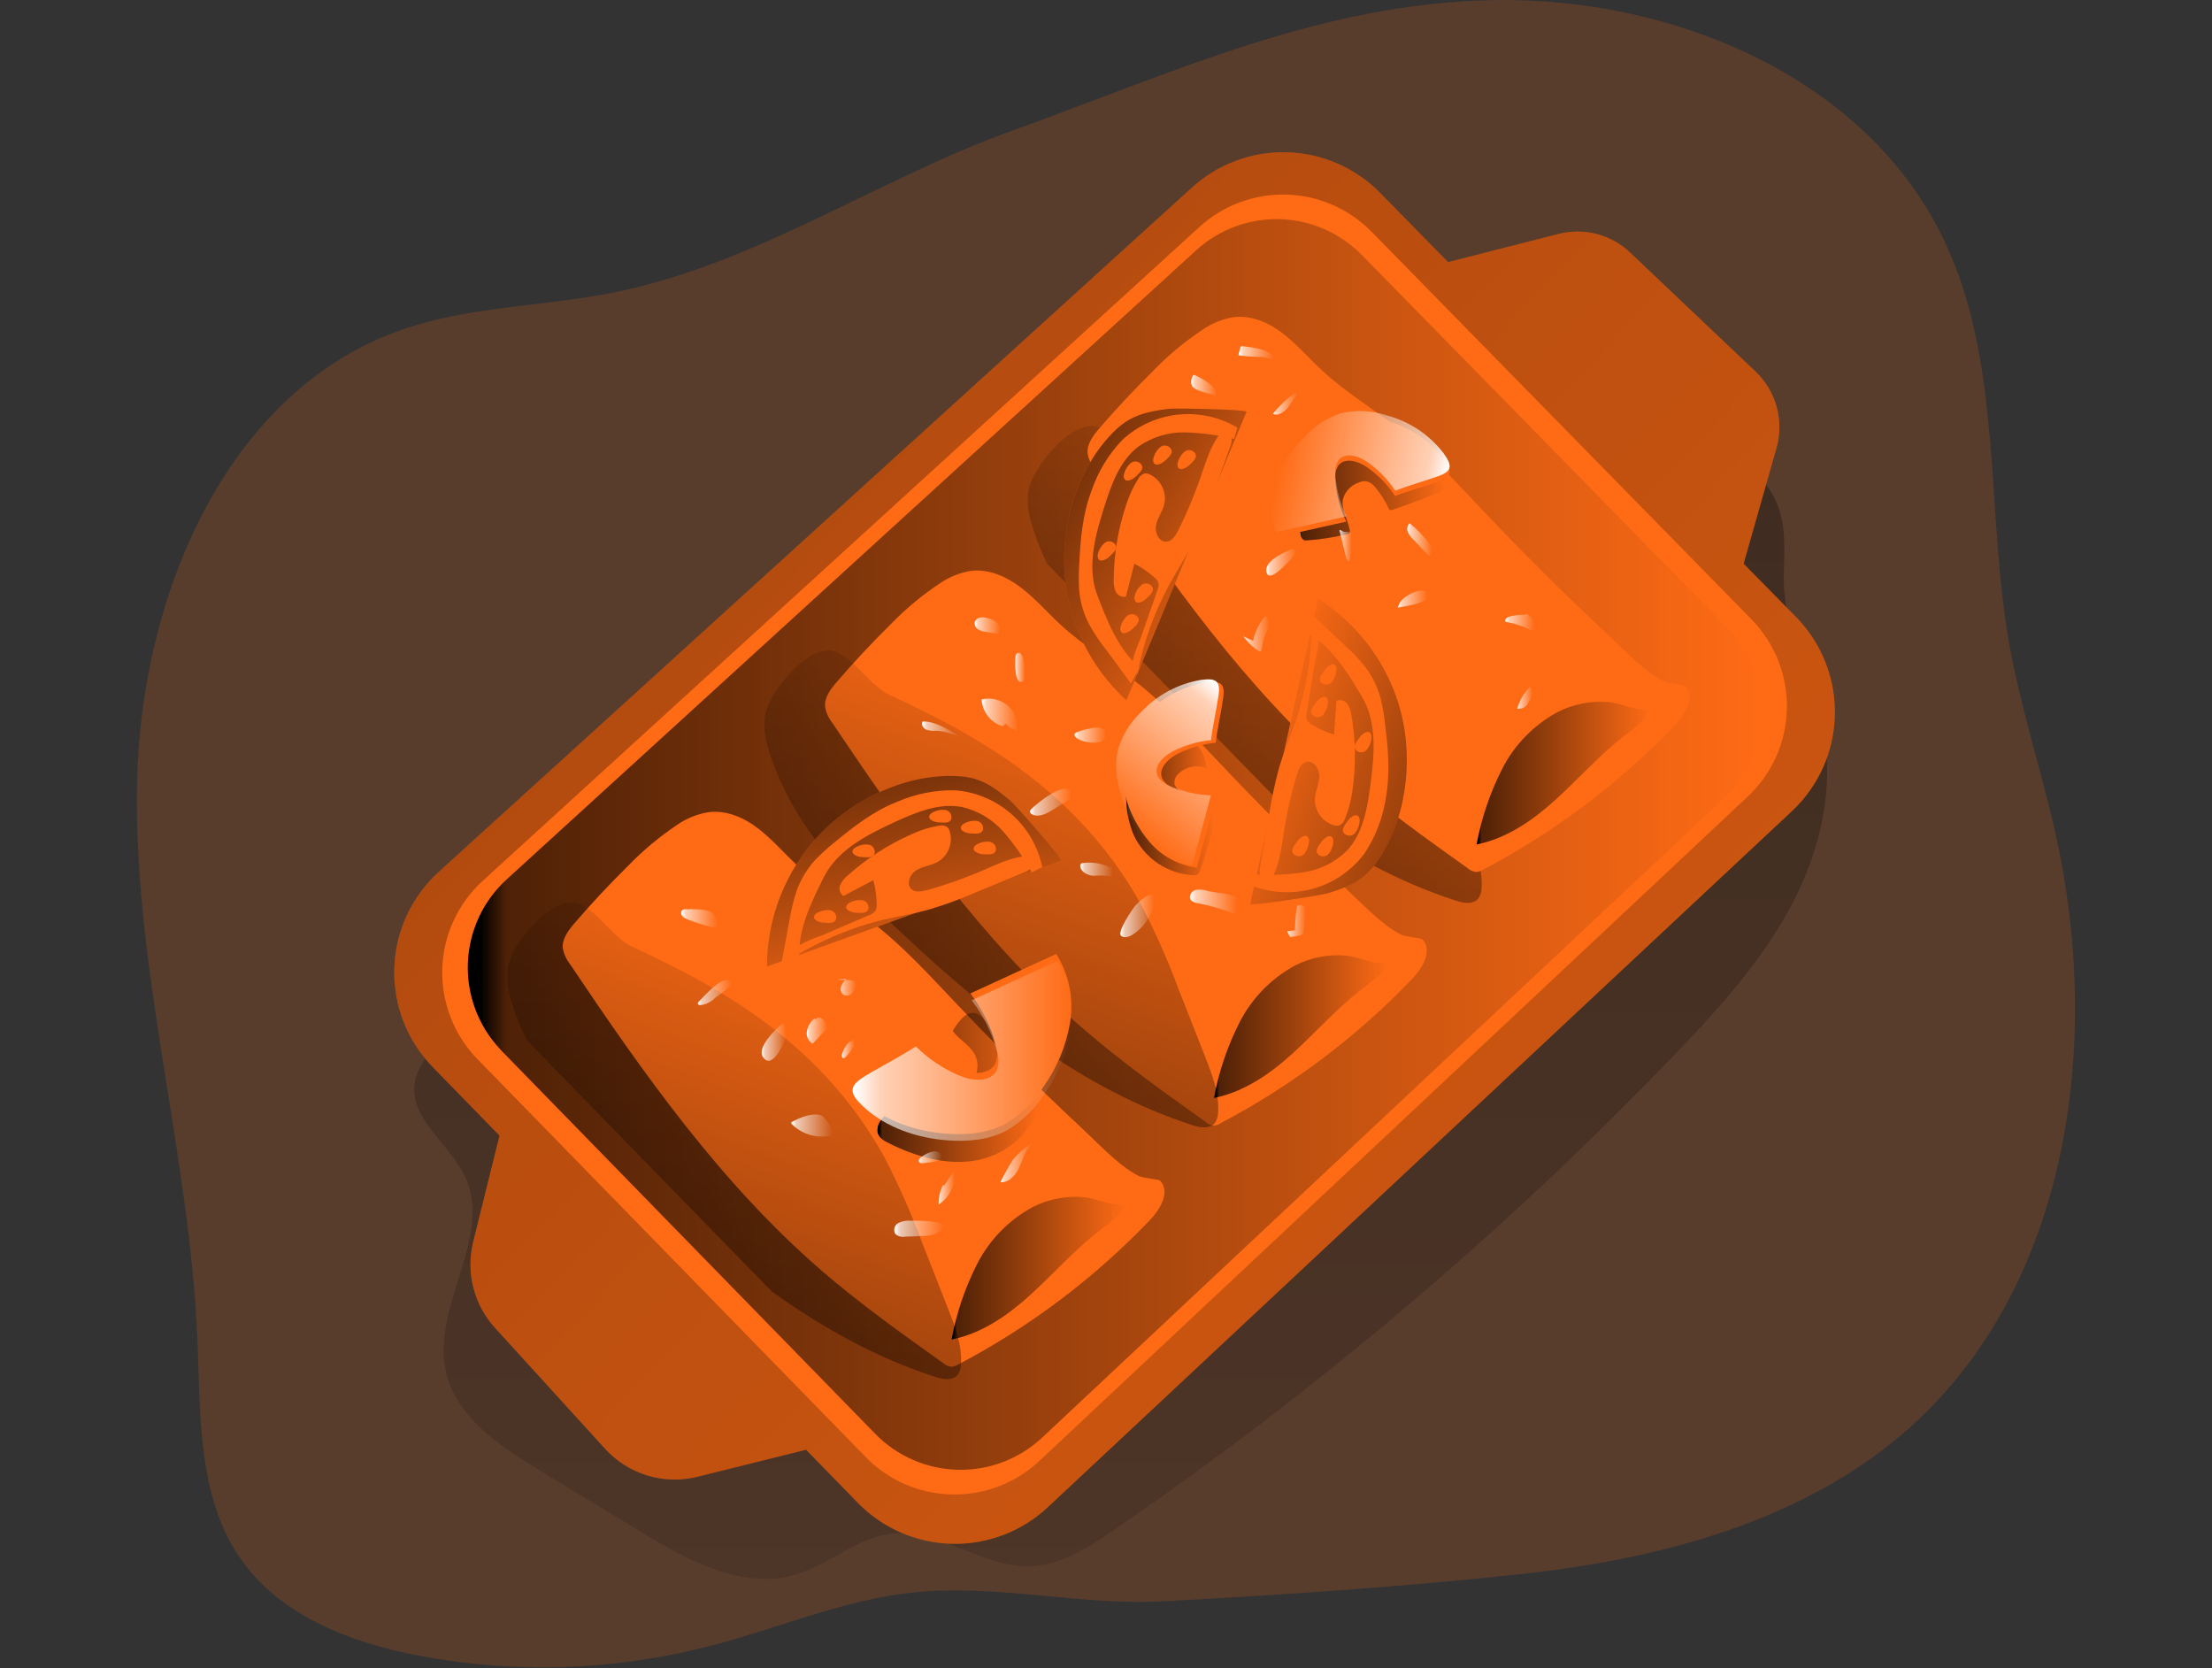 <svg width="240" height="181" viewBox="0 0 240 181" fill="none" xmlns="http://www.w3.org/2000/svg">
<rect x="0" y="0" width="240" height="181" fill="#333333" stroke="none"/>
<g clip-path="url(#clip0_41_1108)">
<path opacity="0.18" d="M110.071 14.084L109.82 14.175C95.114 19.463 81.716 28.835 66.073 31.834C58.62 33.261 50.859 33.261 43.686 35.74C24.531 42.365 15.251 64.724 14.868 84.986C14.485 105.249 20.579 125.118 21.419 145.364C21.761 153.576 21.419 162.446 26.153 169.173C30.442 175.29 38.02 178.197 45.359 179.607C55.828 181.608 66.611 181.262 76.93 178.597C83.635 176.883 90.1 174.148 96.919 173.051C106.919 171.441 116.336 174.239 126.119 173.725C138.958 173.051 152.059 172.166 164.841 170.79C180.101 169.15 195.795 165.078 207.234 154.85C224.567 139.339 228.113 112.919 222.979 90.235C221.426 83.382 219.21 76.711 217.993 69.801C215.429 55.209 217.308 39.532 210.969 26.151C202.636 8.504 181.66 -0.32 162.139 0.011C143.418 0.326 127.302 7.876 110.071 14.084Z" fill="#FF6B15"/>
<path opacity="0.42" d="M197.548 78.047C199.261 84.758 197.65 91.994 194.418 98.122C191.186 104.25 186.468 109.453 181.665 114.45C163.2 133.658 142.822 150.93 120.848 165.998C118.101 167.883 115.137 169.801 111.796 169.916C106.559 170.093 101.83 165.769 96.633 166.403C92.909 166.86 89.945 169.762 86.353 170.824C80.579 172.537 74.611 169.287 69.466 166.152L58.46 159.459C54.126 156.82 49.403 153.651 48.346 148.688C46.85 141.669 53.486 134.199 50.476 127.682C48.843 124.13 44.525 121.52 44.977 117.637C45.205 115.718 46.593 114.176 47.935 112.788C52.612 107.962 57.507 103.359 62.407 98.756C74.651 87.242 86.964 75.677 100.882 66.26C110.477 59.772 120.745 54.364 130.991 48.972L148.535 39.732C151.231 38.316 154.012 36.876 157.039 36.568C160.066 36.26 162.984 37.099 165.806 38.081C173.801 40.868 185.583 45.506 191.3 52.193C193.853 55.18 193.653 58.43 193.544 62.142C193.367 68.013 196.108 72.508 197.548 78.047Z" fill="url(#paint0_linear_41_1108)"/>
<path d="M194.412 88.008L113.681 163.519C110.867 166.15 107.135 167.573 103.284 167.484C99.433 167.396 95.771 165.802 93.081 163.045L87.455 157.277L75.662 160.213C73.877 160.657 72.005 160.61 70.245 160.077C68.485 159.544 66.901 158.545 65.662 157.186L53.703 144.05C52.575 142.811 51.77 141.313 51.358 139.688C50.947 138.063 50.942 136.362 51.344 134.736L54.2 123.199L46.964 115.775C45.583 114.36 44.501 112.681 43.783 110.839C43.066 108.996 42.726 107.028 42.785 105.052C42.844 103.076 43.301 101.131 44.128 99.335C44.955 97.539 46.135 95.928 47.598 94.598L129.323 20.354C132.14 17.79 135.84 16.417 139.647 16.524C143.454 16.63 147.072 18.208 149.74 20.925L157.113 28.441L169.107 25.38C170.466 25.033 171.891 25.037 173.248 25.39C174.605 25.744 175.851 26.436 176.868 27.402L190.466 40.303C191.566 41.345 192.36 42.667 192.763 44.128C193.166 45.589 193.161 47.132 192.75 48.59L189.181 61.154L194.892 66.962C196.262 68.365 197.338 70.027 198.057 71.852C198.777 73.676 199.124 75.626 199.079 77.586C199.035 79.546 198.599 81.478 197.797 83.268C196.996 85.057 195.845 86.669 194.412 88.008Z" fill="#FF6B15"/>
<path opacity="0.42" d="M194.412 88.008L113.681 163.519C110.867 166.15 107.135 167.573 103.284 167.484C99.433 167.396 95.771 165.802 93.081 163.045L87.455 157.277L75.662 160.213C73.877 160.657 72.005 160.61 70.245 160.077C68.485 159.544 66.901 158.545 65.662 157.186L53.703 144.05C52.575 142.811 51.77 141.313 51.358 139.688C50.947 138.063 50.942 136.362 51.344 134.736L54.2 123.199L46.964 115.775C45.583 114.36 44.501 112.681 43.783 110.839C43.066 108.996 42.726 107.028 42.785 105.052C42.844 103.076 43.301 101.131 44.128 99.335C44.955 97.539 46.135 95.928 47.598 94.598L129.323 20.354C132.14 17.79 135.84 16.417 139.647 16.524C143.454 16.63 147.072 18.208 149.74 20.925L157.113 28.441L169.107 25.38C170.466 25.033 171.891 25.037 173.248 25.39C174.605 25.744 175.851 26.436 176.868 27.402L190.466 40.303C191.566 41.345 192.36 42.667 192.763 44.128C193.166 45.589 193.161 47.132 192.75 48.59L189.181 61.154L194.892 66.962C196.262 68.365 197.338 70.027 198.057 71.852C198.777 73.676 199.124 75.626 199.079 77.586C199.035 79.546 198.599 81.478 197.797 83.268C196.996 85.057 195.845 86.669 194.412 88.008Z" fill="url(#paint1_linear_41_1108)"/>
<path d="M52.401 95.54L130.157 24.603C132.732 22.264 136.114 21.013 139.591 21.113C143.069 21.213 146.373 22.657 148.809 25.14L190.032 67.191C191.287 68.471 192.274 69.989 192.934 71.657C193.594 73.324 193.914 75.106 193.875 76.899C193.837 78.692 193.44 80.458 192.708 82.095C191.976 83.732 190.925 85.207 189.615 86.431L112.767 158.499C110.195 160.91 106.779 162.216 103.255 162.134C99.73 162.053 96.379 160.592 93.92 158.065L51.79 114.89C50.53 113.594 49.545 112.059 48.892 110.374C48.239 108.69 47.931 106.891 47.988 105.085C48.045 103.28 48.465 101.504 49.224 99.864C49.982 98.224 51.062 96.754 52.401 95.54Z" fill="#FF6B15"/>
<path d="M187.005 86.648L113.07 155.969C110.597 158.281 107.318 159.532 103.934 159.455C100.55 159.379 97.331 157.98 94.966 155.558L82.081 142.354L54.428 114.01C54.361 113.944 54.298 113.873 54.24 113.799C53.069 112.547 52.159 111.075 51.562 109.468C50.966 107.861 50.694 106.152 50.764 104.439C50.834 102.726 51.243 101.045 51.968 99.492C52.693 97.938 53.72 96.545 54.988 95.392L129.803 27.133C132.281 24.884 135.534 23.681 138.88 23.778C142.225 23.875 145.403 25.264 147.747 27.653L187.422 68.11C188.632 69.344 189.583 70.808 190.219 72.415C190.854 74.022 191.162 75.74 191.123 77.467C191.084 79.195 190.7 80.897 189.992 82.474C189.285 84.051 188.27 85.47 187.005 86.648Z" fill="url(#paint2_linear_41_1108)"/>
<path d="M103.926 109.053C101.071 106.055 98.312 102.988 95.085 100.418C92.276 98.185 89.152 96.346 86.519 93.907C85.103 92.594 83.835 91.109 82.293 89.909C80.751 88.71 78.866 87.888 76.93 88.105C75.684 88.299 74.499 88.773 73.463 89.492C71.544 90.779 69.765 92.264 68.158 93.924C66.128 95.923 64.187 98 62.333 100.155C61.664 100.932 60.968 101.868 61.059 102.856C61.177 103.497 61.449 104.099 61.853 104.61C69.848 116.523 78.209 128.379 89.049 137.768C93.269 141.423 97.821 144.667 102.367 147.905C102.602 148.106 102.889 148.235 103.195 148.276C103.47 148.266 103.736 148.181 103.966 148.031C111.698 143.969 118.721 138.681 124.76 132.371C125.902 131.189 127.01 129.259 125.862 128.082C125.731 127.951 123.932 127.791 123.538 127.58C122.965 127.273 122.417 126.922 121.899 126.529C120.311 125.301 118.872 123.793 117.404 122.422C114.45 119.67 111.554 116.858 108.718 113.987C107.103 112.373 105.506 110.728 103.926 109.053Z" fill="#FF6B15"/>
<path d="M105.36 113.827C105.679 114.174 105.9 114.6 106.001 115.061C106.101 115.521 106.077 116 105.931 116.449C105.873 116.6 105.783 116.738 105.668 116.852C105.553 116.966 105.415 117.055 105.263 117.111C104.532 117.34 103.886 116.54 103.144 116.38C102.133 116.135 101.236 117.003 100.448 117.671C98.906 118.979 96.942 119.795 95.697 121.383C95.51 121.581 95.369 121.818 95.286 122.077C95.203 122.336 95.18 122.61 95.217 122.879C95.359 123.45 95.913 123.77 96.433 124.022C99.409 125.512 102.795 126.494 106.062 125.861C109.329 125.227 112.344 122.639 112.721 119.333C112.798 118.774 112.753 118.205 112.59 117.665C112.122 116.255 110.751 115.352 109.734 114.353C108.927 113.482 108.188 112.55 107.524 111.566C107.096 110.995 106.502 110.007 105.708 109.892C104.669 109.75 103.823 111.109 103.372 111.834C103.886 112.599 104.783 113.102 105.36 113.827Z" fill="url(#paint3_linear_41_1108)"/>
<path d="M112.03 130.961C109.46 132.356 107.371 134.494 106.034 137.094C104.712 139.688 103.773 142.46 103.247 145.324C106.513 144.678 109.363 142.691 111.813 140.464C114.263 138.236 116.496 135.712 119.112 133.65C120.197 132.794 121.579 131.937 122.15 130.612C120.403 130.932 119.295 130.041 117.553 129.875C115.647 129.713 113.733 130.089 112.03 130.961Z" fill="url(#paint4_linear_41_1108)"/>
<path d="M132.396 82.85C129.54 79.852 126.776 76.78 123.549 74.21C120.745 71.977 117.621 70.138 114.983 67.699C113.567 66.385 112.299 64.901 110.757 63.736C109.215 62.571 107.33 61.714 105.394 61.925C104.148 62.122 102.963 62.599 101.927 63.319C100.003 64.601 98.223 66.087 96.616 67.75C94.594 69.746 92.654 71.82 90.796 73.975C90.128 74.752 89.426 75.66 89.523 76.683C89.635 77.322 89.906 77.923 90.311 78.43C98.307 90.343 106.673 102.205 117.513 111.594C121.733 115.244 126.285 118.488 130.831 121.726C131.034 121.942 131.31 122.076 131.605 122.1C131.901 122.124 132.195 122.038 132.43 121.857C140.159 117.79 147.181 112.502 153.224 106.197C154.366 105.009 155.469 103.079 154.321 101.908C154.189 101.771 152.396 101.611 152.002 101.4C151.43 101.1 150.885 100.751 150.374 100.355C148.787 99.127 147.342 97.625 145.874 96.254C142.92 93.502 140.026 90.69 137.193 87.819C135.571 86.174 133.972 84.518 132.396 82.85Z" fill="#FF6B15"/>
<path d="M127.873 83.941C127.704 84.082 127.576 84.265 127.501 84.472C127.427 84.679 127.409 84.902 127.45 85.118C127.583 85.422 127.812 85.675 128.101 85.837L131.288 88.122C131.486 88.236 131.645 88.407 131.745 88.613C131.809 88.827 131.809 89.055 131.745 89.27C131.328 91.024 130.814 92.753 130.203 94.45C130.164 94.615 130.072 94.764 129.94 94.872C129.802 94.945 129.644 94.973 129.489 94.952C128.108 94.884 126.772 94.438 125.626 93.664C124.48 92.89 123.568 91.816 122.99 90.56C122.525 89.422 122.259 88.213 122.202 86.985C122.108 86.018 122.175 85.041 122.402 84.096C123.544 79.829 130.294 77.813 130.928 83.347C130.416 83.14 129.855 83.086 129.312 83.191C128.77 83.297 128.27 83.557 127.873 83.941Z" fill="url(#paint5_linear_41_1108)"/>
<path d="M123.875 98.27C125.432 101.278 126.799 104.379 127.97 107.557L130.768 114.667C131.528 116.609 132.305 118.636 132.162 120.715C132.16 121.125 132.031 121.524 131.791 121.857C131.22 122.514 130.18 122.325 129.358 122.063C117.364 118.185 107.267 110.024 98.05 101.429C92.007 95.792 86.011 89.578 83.515 81.703C83.007 80.359 82.84 78.911 83.029 77.488C83.486 75.095 87.49 70.109 90.283 70.6C92.361 70.972 94.4 74.421 96.513 75.397C103.681 78.693 110.42 82.405 116.085 88.002C119.171 91.025 121.795 94.484 123.875 98.27Z" fill="url(#paint6_linear_41_1108)"/>
<path d="M104.263 148.025C104.262 148.435 104.132 148.835 103.892 149.167C103.321 149.83 102.281 149.641 101.459 149.373C95.074 147.311 89.232 144.033 83.755 140.127L57.324 113.033C57.261 112.971 57.198 112.902 57.141 112.834C56.539 111.605 56.029 110.334 55.616 109.03C55.106 107.687 54.937 106.239 55.125 104.815C55.588 102.422 59.591 97.437 62.378 97.928C64.457 98.299 66.496 101.754 68.609 102.725C75.782 106.02 82.515 109.733 88.186 115.329C91.269 118.348 93.893 121.802 95.976 125.581C97.531 128.589 98.898 131.69 100.071 134.867L102.864 141.977C103.629 143.919 104.406 145.946 104.263 148.025Z" fill="url(#paint7_linear_41_1108)"/>
<path d="M160.751 96.357C160.75 96.767 160.62 97.167 160.38 97.499C159.809 98.162 158.77 97.973 157.947 97.705C151.562 95.643 145.72 92.365 140.243 88.459L113.795 61.348C113.732 61.285 113.669 61.217 113.612 61.148C113.01 59.92 112.501 58.649 112.087 57.345C111.577 56.002 111.408 54.554 111.596 53.13C112.059 50.737 116.062 45.751 118.849 46.242C120.928 46.614 122.967 50.069 125.08 51.04C132.253 54.335 138.987 58.047 144.658 63.644C147.742 66.672 150.367 70.135 152.448 73.924C154.002 76.933 155.369 80.034 156.542 83.21L159.335 90.321C160.118 92.222 160.894 94.25 160.751 96.357Z" fill="url(#paint8_linear_41_1108)"/>
<path d="M140.5 104.752C137.928 106.148 135.838 108.288 134.503 110.892C133.181 113.484 132.243 116.254 131.716 119.116C134.983 118.47 137.833 116.489 140.283 114.256C142.733 112.023 144.966 109.504 147.582 107.442C148.661 106.586 150.043 105.729 150.614 104.404C148.872 104.73 147.759 103.833 146.045 103.673C144.132 103.503 142.21 103.877 140.5 104.752Z" fill="url(#paint9_linear_41_1108)"/>
<path d="M160.86 55.352C158.004 52.353 155.246 49.281 152.019 46.717C149.215 44.483 146.091 42.645 143.453 40.206C142.036 38.892 140.768 37.407 139.232 36.208C137.696 35.009 135.805 34.187 133.869 34.404C132.621 34.605 131.435 35.09 130.403 35.82C128.481 37.104 126.703 38.59 125.097 40.252C123.075 42.251 121.134 44.325 119.272 46.477C118.604 47.253 117.907 48.19 118.004 49.184C118.117 49.823 118.387 50.424 118.792 50.931C126.788 62.845 135.149 74.707 145.994 84.096C150.209 87.751 154.766 90.995 159.306 94.233C159.541 94.433 159.829 94.562 160.135 94.604C160.409 94.591 160.674 94.506 160.906 94.358C168.635 90.293 175.657 85.005 181.7 78.699C182.842 77.516 183.95 75.58 182.802 74.409C182.67 74.278 180.871 74.118 180.483 73.907C179.907 73.602 179.357 73.251 178.838 72.856C177.251 71.623 175.811 70.121 174.344 68.75C171.393 65.997 168.497 63.185 165.657 60.315C164.039 58.681 162.44 57.027 160.86 55.352Z" fill="#FF6B15"/>
<path d="M156.925 53.084C154.998 53.899 153.047 54.644 151.071 55.317C150.986 55.348 150.893 55.348 150.808 55.317C150.735 55.271 150.68 55.2 150.654 55.117C150.29 54.344 149.832 53.619 149.289 52.959C149.043 52.591 148.672 52.325 148.244 52.211C147.956 52.182 147.666 52.234 147.405 52.359C147.006 52.497 146.645 52.727 146.352 53.031C146.06 53.334 145.843 53.703 145.72 54.107C145.463 55.249 146.251 56.34 146.445 57.493C146.48 57.587 146.48 57.691 146.445 57.785C146.368 57.879 146.258 57.94 146.137 57.956C144.727 58.303 143.29 58.527 141.842 58.624C141.705 58.647 141.565 58.631 141.437 58.578C141.334 58.504 141.251 58.406 141.195 58.292C141.138 58.179 141.109 58.054 141.111 57.927C140.795 56.309 140.754 54.648 140.991 53.016C141.117 52.2 141.431 51.425 141.907 50.751C142.384 50.077 143.011 49.523 143.738 49.132C144.411 48.855 145.125 48.689 145.851 48.641C146.841 48.525 147.843 48.546 148.827 48.704C150.586 49.018 152.145 49.943 153.721 50.737C154.292 51.034 154.932 51.114 155.514 51.371C155.72 51.491 157.102 53.004 156.925 53.084Z" fill="url(#paint10_linear_41_1108)"/>
<path d="M168.992 77.254C166.42 78.648 164.329 80.788 162.996 83.393C161.675 85.986 160.736 88.756 160.209 91.617C163.475 90.972 166.32 88.99 168.775 86.763C171.231 84.535 173.464 82.011 176.074 79.944C177.159 79.093 178.541 78.23 179.112 76.911C177.399 77.231 176.257 76.34 174.544 76.174C172.628 76.005 170.705 76.379 168.992 77.254Z" fill="url(#paint11_linear_41_1108)"/>
<path d="M88.883 90.578C85.243 94.441 83.215 99.547 83.212 104.855L115.126 93.359C115.388 93.262 110.214 87.374 109.66 86.9C107.907 85.415 106.473 84.375 104.16 84.215C98.575 83.821 92.675 86.591 88.883 90.578Z" fill="#FF6B15"/>
<path d="M88.883 90.578C85.243 94.441 83.215 99.547 83.212 104.855L115.126 93.359C115.388 93.262 110.214 87.374 109.66 86.9C107.907 85.415 106.473 84.375 104.16 84.215C98.575 83.821 92.675 86.591 88.883 90.578Z" fill="url(#paint12_linear_41_1108)"/>
<path d="M85.405 101.183L85.679 99.721C85.855 98.655 86.114 97.605 86.456 96.58C86.892 95.4 87.545 94.311 88.381 93.37C89.066 92.644 89.805 91.97 90.591 91.354C92.698 89.612 94.788 87.996 97.359 86.98C99.339 86.119 101.482 85.697 103.641 85.74C105.905 85.919 108.05 86.829 109.753 88.331C111.457 89.834 112.626 91.849 113.087 94.073L111.945 94.644C111.083 93.079 110.059 91.608 108.889 90.258C107.71 88.9 106.13 87.953 104.377 87.551C101.893 87.077 99.392 88.122 97.096 89.173C94.137 90.549 90.899 92.148 89.391 95.152C88.015 97.888 86.61 100.772 86.702 103.827L84.828 104.284L85.405 101.183Z" fill="#FF6B15"/>
<path d="M94.337 99.264C94.591 99.183 94.814 99.028 94.977 98.819C95.091 98.607 95.14 98.367 95.12 98.128C95.114 97.237 94.989 96.352 94.749 95.495L91.505 97.208C91.323 97.081 91.19 96.896 91.126 96.683C91.063 96.471 91.074 96.243 91.156 96.037C91.335 95.627 91.614 95.267 91.967 94.992C94.023 93.143 96.36 91.632 98.889 90.515C99.831 90.068 100.831 89.753 101.859 89.578C102.005 89.539 102.158 89.53 102.308 89.55C102.458 89.571 102.602 89.621 102.733 89.698C102.894 89.836 103.008 90.022 103.058 90.229C103.231 90.848 103.194 91.507 102.952 92.102C102.71 92.698 102.277 93.196 101.722 93.519C101.002 93.913 100.134 93.976 99.437 94.398C98.741 94.821 98.295 95.883 98.866 96.443C99.289 96.837 99.963 96.734 100.523 96.586C102.844 95.941 105.114 95.122 107.313 94.136C108.764 93.513 110.254 92.856 111.836 92.851C111.928 92.909 112.008 92.986 112.068 93.077C112.129 93.167 112.17 93.27 112.189 93.377C112.208 93.485 112.204 93.595 112.178 93.701C112.151 93.807 112.103 93.907 112.036 93.993C111.756 94.331 111.383 94.579 110.962 94.707L105.822 96.831C104.229 97.531 102.594 98.134 100.928 98.636C99.26 99.11 97.541 99.384 95.857 99.778C92.41 100.608 89.117 101.98 86.102 103.844C86.256 103.747 86.342 102.805 86.747 102.531C87.53 102.105 88.35 101.754 89.197 101.48L94.337 99.264Z" fill="#FF6B15"/>
<path d="M106.633 92.668C107.124 92.668 107.97 92.862 108.055 92.182C108.066 92.078 108.055 91.973 108.024 91.873C107.993 91.773 107.943 91.681 107.876 91.6C107.809 91.52 107.727 91.454 107.634 91.406C107.541 91.358 107.44 91.329 107.336 91.32C106.822 91.271 106.306 91.398 105.874 91.68C105.205 92.251 106.119 92.651 106.633 92.668Z" fill="#FF6B15"/>
<path d="M89.311 100.098C89.797 100.098 90.642 100.292 90.728 99.612C90.74 99.508 90.731 99.403 90.701 99.302C90.671 99.202 90.621 99.108 90.555 99.027C90.488 98.946 90.406 98.879 90.313 98.831C90.22 98.782 90.118 98.753 90.014 98.744C89.498 98.699 88.981 98.827 88.546 99.11C87.895 99.681 88.797 100.075 89.311 100.098Z" fill="#FF6B15"/>
<path d="M105.24 90.412C105.731 90.412 106.576 90.606 106.662 89.927C106.673 89.822 106.663 89.716 106.632 89.616C106.602 89.515 106.552 89.422 106.485 89.341C106.418 89.26 106.335 89.193 106.242 89.145C106.149 89.096 106.047 89.067 105.942 89.058C105.428 89.011 104.912 89.14 104.48 89.424C103.812 89.995 104.726 90.389 105.24 90.412Z" fill="#FF6B15"/>
<path d="M93.486 92.982C93.978 92.982 94.823 93.176 94.909 92.496C94.919 92.392 94.908 92.287 94.877 92.187C94.847 92.086 94.796 91.993 94.73 91.912C94.663 91.832 94.581 91.765 94.488 91.716C94.395 91.668 94.293 91.638 94.189 91.628C93.674 91.581 93.159 91.71 92.727 91.994C92.059 92.565 92.978 92.959 93.486 92.982Z" fill="#FF6B15"/>
<path d="M92.807 99.013C93.292 99.013 94.138 99.207 94.223 98.527C94.235 98.423 94.226 98.318 94.196 98.217C94.166 98.117 94.117 98.023 94.05 97.942C93.983 97.861 93.901 97.794 93.808 97.746C93.715 97.697 93.614 97.668 93.509 97.659C92.993 97.611 92.475 97.74 92.041 98.025C91.373 98.596 92.293 98.99 92.807 99.013Z" fill="#FF6B15"/>
<path d="M101.813 89.218C102.299 89.218 103.144 89.412 103.229 88.733C103.24 88.628 103.23 88.523 103.2 88.422C103.17 88.322 103.119 88.228 103.052 88.147C102.985 88.067 102.903 88 102.81 87.951C102.717 87.903 102.615 87.873 102.51 87.865C101.995 87.818 101.48 87.947 101.048 88.23C100.38 88.801 101.299 89.195 101.813 89.218Z" fill="#FF6B15"/>
<path d="M152.03 77.374C150.715 72.231 147.485 67.786 143.001 64.946L135.64 98.07C135.583 98.345 143.321 97.128 144.018 96.928C146.211 96.243 147.856 95.586 149.232 93.719C152.55 89.178 153.367 82.708 152.03 77.374Z" fill="#FF6B15"/>
<path d="M152.03 77.374C150.715 72.231 147.485 67.786 143.001 64.946L135.64 98.07C135.583 98.345 143.321 97.128 144.018 96.928C146.211 96.243 147.856 95.586 149.232 93.719C152.55 89.178 153.367 82.708 152.03 77.374Z" fill="url(#paint13_linear_41_1108)"/>
<path d="M144.756 68.934L145.841 69.951C146.647 70.666 147.394 71.445 148.074 72.281C148.84 73.281 149.412 74.416 149.759 75.627C150.004 76.596 150.177 77.581 150.278 78.574C150.621 81.281 150.849 83.914 150.353 86.627C150.021 88.76 149.232 90.796 148.04 92.595C146.68 94.412 144.768 95.739 142.59 96.376C140.411 97.014 138.085 96.927 135.961 96.13L136.109 94.868C137.892 94.979 139.682 94.9 141.449 94.634C143.228 94.363 144.876 93.535 146.155 92.269C147.868 90.425 148.348 87.758 148.674 85.251C149.102 82.018 149.479 78.426 147.748 75.542C146.172 72.915 144.493 70.185 141.86 68.626L142.477 66.798L144.756 68.934Z" fill="#FF6B15"/>
<path d="M141.773 77.334C141.707 77.59 141.719 77.861 141.808 78.11C141.927 78.319 142.104 78.489 142.316 78.602C143.072 79.071 143.886 79.44 144.738 79.698L145.006 76.026C145.211 75.941 145.439 75.927 145.653 75.989C145.867 76.05 146.053 76.182 146.182 76.363C146.434 76.731 146.588 77.158 146.628 77.602C147.098 80.329 147.129 83.113 146.719 85.849C146.586 86.883 146.317 87.895 145.92 88.859C145.874 89.003 145.8 89.137 145.702 89.253C145.604 89.369 145.484 89.464 145.349 89.532C145.146 89.598 144.928 89.598 144.726 89.532C144.112 89.347 143.576 88.964 143.203 88.442C142.83 87.92 142.641 87.289 142.664 86.648C142.716 85.826 143.127 85.055 143.15 84.233C143.173 83.41 142.522 82.451 141.722 82.662C141.151 82.805 140.888 83.433 140.717 83.987C140.028 86.292 139.514 88.646 139.181 91.029C138.929 92.588 138.689 94.198 137.85 95.535C137.752 95.581 137.646 95.607 137.538 95.611C137.43 95.614 137.322 95.595 137.222 95.555C137.122 95.514 137.031 95.454 136.955 95.377C136.879 95.299 136.82 95.207 136.782 95.106C136.649 94.688 136.639 94.24 136.753 93.816L137.707 88.339C137.97 86.619 138.334 84.916 138.798 83.239C139.295 81.577 139.986 79.978 140.546 78.333C141.684 74.978 142.286 71.464 142.327 67.922C142.327 68.099 143.07 68.681 143.093 69.167C143.031 70.058 142.888 70.941 142.664 71.805L141.773 77.334Z" fill="#FF6B15"/>
<path d="M140.763 91.251C140.483 91.651 139.889 92.274 140.414 92.708C140.497 92.777 140.593 92.828 140.697 92.859C140.801 92.889 140.909 92.898 141.016 92.884C141.123 92.871 141.227 92.836 141.32 92.781C141.412 92.726 141.493 92.652 141.556 92.565C141.869 92.153 142.036 91.649 142.03 91.132C141.882 90.263 141.06 90.829 140.763 91.251Z" fill="#FF6B15"/>
<path d="M143.761 72.639C143.481 73.039 142.881 73.661 143.413 74.101C143.495 74.165 143.589 74.212 143.69 74.239C143.791 74.266 143.896 74.274 143.999 74.26C144.102 74.247 144.202 74.214 144.293 74.162C144.383 74.11 144.463 74.041 144.526 73.958C144.842 73.548 145.009 73.043 145 72.525C144.88 71.657 144.052 72.216 143.761 72.639Z" fill="#FF6B15"/>
<path d="M143.418 91.28C143.138 91.68 142.544 92.302 143.07 92.742C143.152 92.806 143.247 92.853 143.347 92.88C143.448 92.907 143.553 92.915 143.656 92.901C143.76 92.888 143.859 92.855 143.95 92.803C144.04 92.751 144.12 92.682 144.183 92.599C144.501 92.19 144.671 91.684 144.663 91.166C144.538 90.298 143.715 90.857 143.418 91.28Z" fill="#FF6B15"/>
<path d="M147.536 79.978C147.256 80.378 146.656 81 147.188 81.434C147.27 81.504 147.366 81.556 147.47 81.587C147.574 81.618 147.683 81.627 147.79 81.613C147.897 81.6 148.001 81.564 148.094 81.509C148.186 81.454 148.267 81.379 148.33 81.291C148.646 80.883 148.816 80.38 148.809 79.864C148.655 78.99 147.827 79.555 147.536 79.978Z" fill="#FF6B15"/>
<path d="M142.807 76.174C142.527 76.574 141.933 77.197 142.459 77.631C142.541 77.7 142.637 77.752 142.741 77.783C142.845 77.814 142.954 77.823 143.061 77.81C143.168 77.796 143.272 77.761 143.365 77.705C143.458 77.65 143.538 77.576 143.601 77.488C143.918 77.08 144.087 76.576 144.081 76.06C143.926 75.186 143.098 75.752 142.807 76.174Z" fill="#FF6B15"/>
<path d="M146.262 89.018C145.982 89.424 145.383 90.041 145.908 90.481C145.992 90.549 146.088 90.599 146.191 90.629C146.295 90.659 146.403 90.668 146.51 90.654C146.617 90.641 146.72 90.606 146.813 90.552C146.906 90.497 146.987 90.424 147.05 90.338C147.366 89.927 147.533 89.422 147.524 88.904C147.376 88.036 146.554 88.596 146.262 89.018Z" fill="#FF6B15"/>
<path d="M115.497 62.176C115.894 67.467 118.297 72.406 122.213 75.986L135.246 44.678C135.354 44.415 127.519 44.261 126.799 44.352C124.515 44.643 122.801 45.003 121.088 46.602C117.022 50.463 115.114 56.688 115.497 62.176Z" fill="#FF6B15"/>
<path d="M115.497 62.176C115.894 67.467 118.297 72.406 122.213 75.986L135.246 44.678C135.354 44.415 127.519 44.261 126.799 44.352C124.515 44.643 122.801 45.003 121.088 46.602C117.022 50.463 115.114 56.688 115.497 62.176Z" fill="url(#paint14_linear_41_1108)"/>
<path d="M120.858 71.622L119.967 70.429C119.297 69.583 118.697 68.683 118.174 67.739C117.591 66.623 117.226 65.405 117.1 64.152C117.026 63.156 117.026 62.156 117.1 61.16C117.237 58.435 117.454 55.797 118.437 53.221C119.134 51.178 120.266 49.309 121.755 47.744C123.413 46.197 125.529 45.23 127.784 44.986C130.039 44.743 132.312 45.238 134.262 46.397L133.896 47.619C132.161 47.199 130.387 46.961 128.602 46.91C126.803 46.87 125.036 47.398 123.554 48.418C121.532 49.937 120.607 52.479 119.847 54.889C118.865 57.996 117.86 61.468 119.065 64.598C120.156 67.453 121.349 70.44 123.634 72.433L122.703 74.147L120.858 71.622Z" fill="#FF6B15"/>
<path d="M125.588 64.004C125.698 63.763 125.734 63.495 125.691 63.233C125.612 63.005 125.467 62.806 125.274 62.662C124.614 62.065 123.876 61.56 123.081 61.16L122.162 64.724C121.945 64.773 121.718 64.747 121.518 64.651C121.317 64.554 121.156 64.393 121.059 64.192C120.879 63.783 120.803 63.336 120.837 62.89C120.856 60.124 121.315 57.379 122.196 54.758C122.508 53.764 122.95 52.815 123.509 51.937C123.579 51.801 123.675 51.68 123.791 51.582C123.908 51.484 124.043 51.41 124.189 51.365C124.401 51.345 124.614 51.389 124.8 51.491C125.373 51.78 125.833 52.251 126.109 52.83C126.385 53.408 126.461 54.062 126.325 54.689C126.131 55.489 125.594 56.18 125.428 56.974C125.263 57.767 125.737 58.835 126.571 58.767C127.142 58.721 127.53 58.156 127.798 57.625C128.875 55.472 129.792 53.242 130.54 50.954C131.059 49.464 131.579 47.922 132.636 46.751C133.035 46.574 133.509 46.939 133.612 47.362C133.669 47.797 133.6 48.239 133.412 48.636L131.522 53.861C130.962 55.509 130.304 57.123 129.552 58.693C128.775 60.246 127.838 61.697 126.982 63.216C125.268 66.319 124.059 69.675 123.401 73.159C123.435 72.982 122.83 72.279 122.87 71.8C123.082 70.932 123.377 70.087 123.749 69.275L125.588 64.004Z" fill="#FF6B15"/>
<path d="M129.015 50.48C129.358 50.132 130.054 49.623 129.615 49.104C129.545 49.023 129.459 48.956 129.363 48.909C129.267 48.862 129.163 48.835 129.056 48.83C128.949 48.824 128.842 48.841 128.742 48.878C128.641 48.916 128.55 48.973 128.472 49.047C128.088 49.396 127.835 49.865 127.753 50.377C127.741 51.24 128.649 50.846 129.015 50.48Z" fill="#FF6B15"/>
<path d="M122.813 68.281C123.161 67.933 123.858 67.425 123.412 66.905C123.343 66.824 123.257 66.758 123.161 66.711C123.065 66.664 122.96 66.636 122.854 66.631C122.747 66.626 122.64 66.642 122.54 66.68C122.439 66.717 122.348 66.774 122.27 66.848C121.887 67.196 121.634 67.663 121.551 68.173C121.539 69.052 122.453 68.641 122.813 68.281Z" fill="#FF6B15"/>
<path d="M126.405 49.983C126.753 49.641 127.45 49.132 126.976 48.607C126.906 48.526 126.82 48.46 126.724 48.414C126.628 48.367 126.523 48.341 126.416 48.336C126.309 48.331 126.202 48.348 126.102 48.386C126.002 48.424 125.911 48.481 125.834 48.556C125.454 48.905 125.201 49.371 125.114 49.88C125.131 50.76 126.045 50.349 126.405 49.983Z" fill="#FF6B15"/>
<path d="M120.38 60.377C120.722 60.029 121.419 59.521 120.951 59.001C120.882 58.919 120.796 58.852 120.7 58.804C120.604 58.757 120.498 58.73 120.391 58.725C120.284 58.72 120.177 58.737 120.076 58.776C119.976 58.815 119.885 58.874 119.809 58.95C119.423 59.295 119.169 59.763 119.089 60.275C119.106 61.171 120.014 60.76 120.38 60.377Z" fill="#FF6B15"/>
<path d="M124.366 64.946C124.714 64.598 125.411 64.09 124.937 63.57C124.867 63.489 124.782 63.422 124.686 63.375C124.59 63.328 124.485 63.301 124.378 63.296C124.271 63.291 124.165 63.307 124.064 63.344C123.964 63.382 123.872 63.439 123.795 63.513C123.414 63.861 123.163 64.328 123.081 64.838C123.098 65.74 124.006 65.329 124.366 64.946Z" fill="#FF6B15"/>
<path d="M123.213 51.714C123.561 51.365 124.258 50.857 123.784 50.337C123.714 50.256 123.629 50.19 123.532 50.143C123.436 50.096 123.332 50.069 123.225 50.063C123.118 50.058 123.011 50.075 122.911 50.112C122.811 50.149 122.719 50.206 122.641 50.28C122.257 50.629 122.004 51.099 121.922 51.611C121.939 52.49 122.853 52.079 123.213 51.714Z" fill="#FF6B15"/>
<path d="M99.226 112.776C100.593 114.139 102.213 115.221 103.995 115.963C105.36 116.534 107.296 116.706 107.993 115.392C108.27 114.68 108.27 113.889 107.993 113.176C107.442 111.22 106.523 109.386 105.286 107.774L114.6 103.496C115.992 105.704 116.526 108.345 116.102 110.92C115.678 113.468 114.672 115.884 113.161 117.979C112.132 119.609 110.726 120.966 109.061 121.937C107.119 122.971 104.834 123.159 102.641 122.994C99.392 122.742 96.005 121.623 93.584 119.373C91.996 117.899 91.87 117.151 93.721 116.026C95.571 114.901 97.433 113.942 99.226 112.776Z" fill="#FF6B15"/>
<path d="M99.369 113.525C100.739 114.883 102.358 115.965 104.137 116.711C105.502 117.283 107.438 117.454 108.135 116.14C108.413 115.428 108.413 114.637 108.135 113.924C107.584 111.968 106.666 110.134 105.428 108.522L114.737 104.244C116.122 106.444 116.656 109.074 116.239 111.64C115.815 114.19 114.809 116.607 113.298 118.705C112.266 120.332 110.86 121.689 109.197 122.662C107.256 123.69 104.971 123.879 102.778 123.713C99.529 123.468 96.148 122.348 93.721 120.098C92.133 118.619 92.007 117.876 93.858 116.746C95.708 115.615 97.604 114.684 99.369 113.525Z" fill="url(#paint15_linear_41_1108)"/>
<path d="M131.905 80.578C130.436 80.717 129.009 81.14 127.701 81.823C126.702 82.342 125.651 83.399 126.091 84.438C126.37 84.954 126.836 85.342 127.393 85.523C128.813 86.154 130.34 86.509 131.893 86.568L129.854 94.13C127.884 93.871 126.076 92.9 124.772 91.4C123.483 89.907 122.556 88.136 122.065 86.226C121.61 84.824 121.499 83.334 121.739 81.88C122.158 80.243 123.031 78.758 124.258 77.596C125.985 75.719 128.287 74.469 130.802 74.044C132.447 73.827 132.944 74.124 132.71 75.757C132.476 77.391 132.099 78.956 131.905 80.578Z" fill="#FF6B15"/>
<path d="M131.396 80.298C129.928 80.437 128.501 80.86 127.193 81.543C126.194 82.068 125.149 83.119 125.583 84.158C125.865 84.671 126.33 85.058 126.885 85.243C128.305 85.874 129.832 86.229 131.385 86.289L129.346 93.85C127.377 93.591 125.571 92.62 124.269 91.12C122.978 89.627 122.05 87.856 121.556 85.946C121.102 84.544 120.99 83.054 121.231 81.6C121.653 79.965 122.526 78.481 123.749 77.317C125.478 75.438 127.782 74.188 130.3 73.764C131.945 73.547 132.436 73.844 132.202 75.478C131.968 77.111 131.591 78.653 131.396 80.298Z" fill="url(#paint16_linear_41_1108)"/>
<path d="M151.362 53.81C150.556 52.574 149.516 51.507 148.301 50.669C147.37 50.029 145.954 49.595 145.234 50.469C144.915 50.958 144.79 51.549 144.886 52.125C144.991 53.675 145.391 55.19 146.062 56.591L138.421 58.304C137.736 56.44 137.752 54.39 138.467 52.536C139.183 50.696 140.315 49.047 141.773 47.716C142.806 46.674 144.07 45.891 145.463 45.432C147.107 45.04 148.829 45.117 150.431 45.654C152.898 46.305 155.078 47.758 156.628 49.783C157.587 51.143 157.553 51.714 156.005 52.268C154.458 52.822 152.893 53.227 151.362 53.81Z" fill="#FF6B15"/>
<path d="M151.374 53.233C150.567 51.999 149.527 50.934 148.313 50.097C147.382 49.458 145.96 49.024 145.246 49.898C144.922 50.385 144.797 50.977 144.898 51.554C145.001 53.104 145.4 54.62 146.074 56.02L138.433 57.733C137.746 55.869 137.76 53.819 138.473 51.965C139.194 50.128 140.327 48.481 141.785 47.151C142.813 46.096 144.078 45.303 145.474 44.838C147.117 44.446 148.836 44.523 150.437 45.06C152.906 45.71 155.088 47.162 156.639 49.189C157.599 50.543 157.565 51.12 156.011 51.674C154.458 52.228 152.899 52.645 151.374 53.233Z" fill="url(#paint17_linear_41_1108)"/>
<path d="M84.943 111C85.124 111.235 85.244 111.512 85.292 111.805C85.34 112.098 85.314 112.399 85.217 112.679C84.966 113.388 83.772 116.043 82.807 114.718C82.024 113.65 84.195 111.629 84.943 111Z" fill="url(#paint18_linear_41_1108)"/>
<path d="M88.409 110.463C88.156 110.658 87.947 110.903 87.794 111.184C87.642 111.464 87.55 111.773 87.524 112.091C87.526 112.321 87.587 112.546 87.7 112.745C87.812 112.945 87.974 113.113 88.169 113.233L89.609 111.72C89.676 111.664 89.725 111.588 89.746 111.503C89.751 111.442 89.741 111.382 89.717 111.326C89.638 111.015 89.464 110.735 89.22 110.526C89.157 110.481 89.085 110.448 89.01 110.431C88.934 110.414 88.855 110.413 88.778 110.427C88.702 110.442 88.629 110.472 88.565 110.515C88.5 110.559 88.445 110.615 88.403 110.681" fill="url(#paint19_linear_41_1108)"/>
<path d="M75.811 108.676C75.781 108.699 75.757 108.729 75.739 108.762C75.721 108.796 75.711 108.832 75.708 108.87C75.708 109.007 75.885 109.053 76.022 109.047C76.618 108.966 77.171 108.689 77.592 108.259C77.947 107.951 80.334 106.546 78.912 106.317C78.072 106.186 76.342 108.116 75.811 108.676Z" fill="url(#paint20_linear_41_1108)"/>
<path d="M74.463 98.642C74.31 98.621 74.155 98.653 74.023 98.733C73.943 98.82 73.899 98.934 73.899 99.053C73.899 99.171 73.943 99.285 74.023 99.373C74.178 99.544 74.375 99.671 74.594 99.744C75.602 100.142 76.638 100.46 77.695 100.698C78.181 100.806 77.587 99.161 77.227 98.984C76.547 98.579 75.217 98.642 74.463 98.642Z" fill="url(#paint21_linear_41_1108)"/>
<path d="M91.841 106.186C91.595 106.409 91.4 106.684 91.27 106.991C91.205 107.146 91.191 107.317 91.23 107.481C91.269 107.644 91.359 107.791 91.487 107.899C91.62 107.978 91.774 108.015 91.928 108.004C92.083 107.993 92.23 107.934 92.35 107.836C92.587 107.638 92.759 107.373 92.847 107.077C92.905 106.944 92.919 106.796 92.887 106.654C92.795 106.392 92.453 106.34 92.173 106.329L90.871 106.283" fill="url(#paint22_linear_41_1108)"/>
<path d="M92.287 112.919C91.841 113.303 91.52 113.809 91.362 114.376C91.322 114.53 91.322 114.747 91.476 114.787C91.63 114.827 91.687 114.735 91.767 114.655C92.084 114.334 92.358 113.973 92.584 113.582C92.738 113.319 92.835 112.908 92.584 112.771C92.421 112.892 92.304 113.065 92.253 113.262" fill="url(#paint23_linear_41_1108)"/>
<path d="M85.976 121.686C85.913 121.714 85.851 121.76 85.845 121.823C85.847 121.852 85.855 121.88 85.869 121.906C85.883 121.931 85.902 121.954 85.925 121.971C86.356 122.4 86.869 122.737 87.433 122.965C88.304 123.318 89.261 123.399 90.18 123.199C90.842 123.062 89.517 121.143 89.1 121C88.118 120.681 86.827 121.246 85.976 121.686Z" fill="url(#paint24_linear_41_1108)"/>
<path d="M99.945 125.541C99.791 125.666 99.626 125.855 99.706 126.032C99.786 126.209 99.997 126.209 100.18 126.186H100.231C100.802 126.095 102.613 126.032 102.127 125.272C101.642 124.513 100.42 125.158 99.945 125.541Z" fill="url(#paint25_linear_41_1108)"/>
<path d="M108.541 128.259C109.42 128.328 110.146 127.562 110.534 126.769C110.922 125.975 111.134 125.055 111.71 124.404C111.834 124.283 111.945 124.149 112.042 124.004C111.203 124.481 110.464 125.115 109.866 125.872C109.381 126.643 108.939 127.44 108.541 128.259Z" fill="url(#paint26_linear_41_1108)"/>
<path d="M98.786 132.434C98.327 132.393 97.866 132.482 97.456 132.691C97.357 132.747 97.271 132.822 97.202 132.912C97.133 133.002 97.082 133.104 97.053 133.214C97.024 133.323 97.017 133.437 97.032 133.549C97.047 133.662 97.084 133.77 97.141 133.867C97.283 133.996 97.453 134.09 97.637 134.142C97.822 134.194 98.016 134.201 98.204 134.164L99.997 134.102C100.598 134.126 101.197 134.003 101.739 133.742C104.155 132.337 99.415 132.428 98.786 132.434Z" fill="url(#paint27_linear_41_1108)"/>
<path d="M102.407 128.67C102.453 128.67 102.407 128.562 102.356 128.573C102.304 128.585 102.27 128.636 102.247 128.688C101.965 129.313 101.826 129.994 101.842 130.681C102.452 130.287 102.937 129.728 103.241 129.069C103.544 128.409 103.653 127.676 103.555 126.957" fill="url(#paint28_linear_41_1108)"/>
<path d="M121.648 101.537C122.013 101.823 122.55 101.623 122.938 101.371C124.031 100.651 124.82 99.553 125.154 98.287C125.725 96.123 124.012 97.334 123.218 98.208C122.933 98.527 121.134 101.137 121.648 101.537Z" fill="url(#paint29_linear_41_1108)"/>
<path d="M120.774 94.273C119.782 93.707 118.633 93.48 117.501 93.627C117.414 93.628 117.33 93.663 117.267 93.724C117.222 93.787 117.202 93.865 117.21 93.941C117.244 94.598 118.004 94.981 118.666 95.015C119.324 94.96 119.985 94.983 120.637 95.084C120.726 94.656 120.666 94.21 120.465 93.822" fill="url(#paint30_linear_41_1108)"/>
<path d="M100.111 78.27C99.911 78.573 100.151 79.001 100.477 79.155C100.822 79.269 101.188 79.312 101.55 79.281C102.464 79.281 103.264 79.704 104.137 79.852C102.949 79.224 101.516 78.23 100.111 78.27Z" fill="url(#paint31_linear_41_1108)"/>
<path d="M110.168 71.377C110.168 71.154 110.237 70.88 110.454 70.834C110.671 70.789 110.785 70.937 110.882 71.086C111.156 71.52 111.453 73.764 110.928 73.941C110.02 74.33 110.168 71.765 110.168 71.377Z" fill="url(#paint32_linear_41_1108)"/>
<path d="M108.786 78.801C108.156 78.603 107.601 78.219 107.193 77.699C106.785 77.179 106.544 76.548 106.502 75.889C106.968 75.771 107.454 75.761 107.925 75.859C108.395 75.956 108.837 76.16 109.217 76.454C109.597 76.748 109.905 77.124 110.119 77.554C110.332 77.985 110.445 78.458 110.448 78.938C110.448 79.03 110.448 79.144 110.351 79.19C110.292 79.21 110.228 79.21 110.168 79.19C109.754 79.064 109.383 78.822 109.1 78.493" fill="url(#paint33_linear_41_1108)"/>
<path d="M111.882 87.79C111.812 87.856 111.766 87.942 111.75 88.036C111.75 88.19 111.882 88.31 112.025 88.373C112.75 88.699 113.567 88.265 114.241 87.848L115.862 86.837C116.045 86.723 116.251 86.568 116.239 86.351C116.131 84.147 112.35 87.276 111.882 87.79Z" fill="url(#paint34_linear_41_1108)"/>
<path d="M116.907 79.407C116.77 79.452 116.61 79.527 116.588 79.675C116.584 79.723 116.591 79.772 116.608 79.817C116.624 79.862 116.651 79.904 116.685 79.938C117.222 80.623 119.866 80.972 119.991 79.852C120.174 78.276 117.524 79.19 116.907 79.407Z" fill="url(#paint35_linear_41_1108)"/>
<path d="M131.031 96.66C130.603 96.496 130.137 96.461 129.689 96.557C129.255 96.706 128.935 97.26 129.198 97.636C129.399 97.846 129.673 97.97 129.963 97.985C131.3 98.242 132.61 98.624 133.875 99.127C134.298 99.293 134.349 97.654 134.081 97.374C133.641 96.928 131.676 96.837 131.031 96.66Z" fill="url(#paint36_linear_41_1108)"/>
<path d="M140.511 100.926C140.504 100.03 140.581 99.135 140.74 98.253C140.855 98.207 140.979 98.187 141.103 98.193C141.227 98.199 141.349 98.231 141.459 98.287C141.711 98.47 141.699 98.859 141.665 99.144L141.431 101.057C141.429 101.155 141.4 101.25 141.345 101.332C141.268 101.408 141.167 101.457 141.059 101.469C140.7 101.554 140.334 101.617 139.969 101.668L139.655 101.035" fill="url(#paint37_linear_41_1108)"/>
<path d="M108.409 67.87C108.283 67.669 108.117 67.496 107.92 67.362C107.723 67.228 107.501 67.137 107.267 67.094C106.988 66.99 106.689 66.953 106.393 66.985C106.246 67.002 106.106 67.061 105.992 67.157C105.879 67.252 105.796 67.379 105.754 67.522C105.736 67.674 105.763 67.829 105.832 67.966C105.901 68.103 106.009 68.217 106.142 68.293C106.411 68.44 106.706 68.531 107.01 68.561L108.341 68.773L108.575 67.773" fill="url(#paint38_linear_41_1108)"/>
<path d="M153.287 64.312C152.596 64.632 151.859 65.1 151.699 65.832V65.923C151.699 65.871 154.555 65.557 154.8 64.895C155.223 63.69 153.864 64.05 153.287 64.312Z" fill="url(#paint39_linear_41_1108)"/>
<path d="M155.286 59.235C154.616 58.311 153.829 57.478 152.944 56.757C152.821 56.877 152.736 57.032 152.702 57.201C152.667 57.37 152.684 57.545 152.75 57.705C152.891 58.021 153.095 58.305 153.35 58.538L155.063 60.332C155.254 60.093 155.384 59.81 155.44 59.509" fill="url(#paint40_linear_41_1108)"/>
<path d="M139.946 59.663C140.14 59.578 140.391 59.504 140.546 59.663C140.7 59.823 140.546 60.235 140.283 60.457C139.712 60.966 137.764 63.313 137.427 62.114C137.09 60.914 139.158 60.018 139.946 59.663Z" fill="url(#paint41_linear_41_1108)"/>
<path d="M145.326 57.488L146.022 60.383C146.08 60.623 146.205 60.914 146.445 60.909C146.597 59.976 146.67 59.032 146.662 58.087C146.67 57.983 146.644 57.879 146.588 57.79C146.377 57.528 145.851 57.865 145.657 57.596" fill="url(#paint42_linear_41_1108)"/>
<path d="M165.383 66.705C164.843 66.679 164.303 66.743 163.784 66.894C163.51 66.968 163.184 67.236 163.35 67.465C164.378 67.631 165.37 67.969 166.285 68.464C166.383 68.301 166.443 68.117 166.46 67.928C166.477 67.738 166.451 67.547 166.384 67.368C166.317 67.19 166.211 67.029 166.073 66.898C165.935 66.766 165.77 66.667 165.589 66.608" fill="url(#paint43_linear_41_1108)"/>
<path d="M164.669 76.728C164.669 76.78 164.629 76.825 164.612 76.877C164.833 76.918 165.062 76.889 165.266 76.795C165.471 76.701 165.641 76.546 165.754 76.351C166.131 75.82 166.56 75.049 165.983 74.535C165.373 75.148 164.922 75.901 164.669 76.728Z" fill="url(#paint44_linear_41_1108)"/>
<path d="M134.834 37.562C134.781 37.541 134.722 37.541 134.669 37.562C134.615 37.607 134.579 37.67 134.566 37.739L134.395 38.39C134.386 38.411 134.382 38.433 134.382 38.456C134.382 38.478 134.386 38.5 134.395 38.521C134.411 38.538 134.43 38.551 134.452 38.56C134.474 38.569 134.497 38.573 134.52 38.573C135.32 38.664 136.125 38.715 136.93 38.727C137.136 38.727 138.038 39.035 138.124 38.955C138.358 38.75 137.93 38.424 137.77 38.316C137.01 37.796 135.731 37.682 134.834 37.562Z" fill="url(#paint45_linear_41_1108)"/>
<path d="M138.107 44.889C138.212 44.945 138.327 44.977 138.445 44.984C138.564 44.991 138.682 44.972 138.792 44.929C139.272 44.724 139.672 44.369 139.934 43.918C140.191 43.553 141.442 41.999 140.294 42.776C139.481 43.387 138.746 44.097 138.107 44.889Z" fill="url(#paint46_linear_41_1108)"/>
<path d="M129.638 40.691C129.593 40.675 129.545 40.675 129.5 40.691C129.449 40.691 129.42 40.754 129.398 40.8C129.284 41.022 129.233 41.271 129.249 41.52C129.252 41.672 129.298 41.82 129.381 41.948C129.508 42.095 129.671 42.207 129.855 42.273C130.285 42.462 130.732 42.61 131.191 42.713C131.491 42.755 131.775 42.871 132.019 43.05C132.236 42.011 130.391 41.034 129.638 40.691Z" fill="url(#paint47_linear_41_1108)"/>
<path d="M135.954 69.515C136.177 68.546 136.616 67.64 137.239 66.865C137.65 66.951 137.81 67.471 137.718 67.882C137.573 68.274 137.399 68.656 137.199 69.024C137.055 69.51 136.948 70.007 136.879 70.509C136.875 70.541 136.864 70.571 136.847 70.599C136.83 70.626 136.808 70.65 136.782 70.669C136.747 70.679 136.71 70.681 136.674 70.674C136.638 70.667 136.605 70.651 136.576 70.629C135.918 70.227 135.355 69.688 134.926 69.047" fill="url(#paint48_linear_41_1108)"/>
</g>
<defs>
<linearGradient id="paint0_linear_41_1108" x1="121.59" y1="8.978" x2="121.59" y2="281.053" gradientUnits="userSpaceOnUse">
<stop offset="0.01"/>
<stop offset="0.13" stop-opacity="0.69"/>
<stop offset="0.78" stop-opacity="0.15"/>
<stop offset="1" stop-opacity="0"/>
</linearGradient>
<linearGradient id="paint1_linear_41_1108" x1="45.828" y1="21.828" x2="355.533" y2="311.265" gradientUnits="userSpaceOnUse">
<stop offset="0.01"/>
<stop offset="0.13" stop-opacity="0.69"/>
<stop offset="0.78" stop-opacity="0.15"/>
<stop offset="1" stop-opacity="0"/>
</linearGradient>
<linearGradient id="paint2_linear_41_1108" x1="50.751" y1="91.617" x2="191.111" y2="91.617" gradientUnits="userSpaceOnUse">
<stop offset="0.01"/>
<stop offset="0.03" stop-opacity="0.69"/>
<stop offset="1" stop-opacity="0"/>
</linearGradient>
<linearGradient id="paint3_linear_41_1108" x1="95.188" y1="117.979" x2="112.761" y2="117.979" gradientUnits="userSpaceOnUse">
<stop offset="0.01"/>
<stop offset="0.03" stop-opacity="0.69"/>
<stop offset="1" stop-opacity="0"/>
</linearGradient>
<linearGradient id="paint4_linear_41_1108" x1="103.247" y1="137.58" x2="122.173" y2="137.58" gradientUnits="userSpaceOnUse">
<stop offset="0.01"/>
<stop offset="0.03" stop-opacity="0.69"/>
<stop offset="1" stop-opacity="0"/>
</linearGradient>
<linearGradient id="paint5_linear_41_1108" x1="122.156" y1="87.465" x2="131.796" y2="87.465" gradientUnits="userSpaceOnUse">
<stop offset="0.01"/>
<stop offset="0.03" stop-opacity="0.69"/>
<stop offset="1" stop-opacity="0"/>
</linearGradient>
<linearGradient id="paint6_linear_41_1108" x1="85.525" y1="158.208" x2="119.775" y2="66.551" gradientUnits="userSpaceOnUse">
<stop offset="0.01"/>
<stop offset="0.03" stop-opacity="0.69"/>
<stop offset="1" stop-opacity="0"/>
</linearGradient>
<linearGradient id="paint7_linear_41_1108" x1="57.655" y1="185.524" x2="91.904" y2="93.861" gradientUnits="userSpaceOnUse">
<stop offset="0.01"/>
<stop offset="0.03" stop-opacity="0.69"/>
<stop offset="1" stop-opacity="0"/>
</linearGradient>
<linearGradient id="paint8_linear_41_1108" x1="114.143" y1="133.822" x2="148.398" y2="42.159" gradientUnits="userSpaceOnUse">
<stop offset="0.01"/>
<stop offset="0.03" stop-opacity="0.69"/>
<stop offset="1" stop-opacity="0"/>
</linearGradient>
<linearGradient id="paint9_linear_41_1108" x1="131.716" y1="111.372" x2="150.637" y2="111.372" gradientUnits="userSpaceOnUse">
<stop offset="0.01"/>
<stop offset="0.03" stop-opacity="0.69"/>
<stop offset="1" stop-opacity="0"/>
</linearGradient>
<linearGradient id="paint10_linear_41_1108" x1="140.803" y1="53.621" x2="156.942" y2="53.621" gradientUnits="userSpaceOnUse">
<stop offset="0.01"/>
<stop offset="0.03" stop-opacity="0.69"/>
<stop offset="1" stop-opacity="0"/>
</linearGradient>
<linearGradient id="paint11_linear_41_1108" x1="160.186" y1="83.873" x2="179.107" y2="83.873" gradientUnits="userSpaceOnUse">
<stop offset="0.01"/>
<stop offset="0.03" stop-opacity="0.69"/>
<stop offset="1" stop-opacity="0"/>
</linearGradient>
<linearGradient id="paint12_linear_41_1108" x1="94.063" y1="76.168" x2="101.568" y2="109.83" gradientUnits="userSpaceOnUse">
<stop offset="0.01"/>
<stop offset="0.03" stop-opacity="0.69"/>
<stop offset="1" stop-opacity="0"/>
</linearGradient>
<linearGradient id="paint13_linear_41_1108" x1="172.587" y1="78.526" x2="140.259" y2="66.652" gradientUnits="userSpaceOnUse">
<stop offset="0.01"/>
<stop offset="0.03" stop-opacity="0.69"/>
<stop offset="1" stop-opacity="0"/>
</linearGradient>
<linearGradient id="paint14_linear_41_1108" x1="108.313" y1="48.594" x2="138.228" y2="65.755" gradientUnits="userSpaceOnUse">
<stop offset="0.01"/>
<stop offset="0.03" stop-opacity="0.69"/>
<stop offset="1" stop-opacity="0"/>
</linearGradient>
<linearGradient id="paint15_linear_41_1108" x1="92.493" y1="114.004" x2="116.353" y2="114.004" gradientUnits="userSpaceOnUse">
<stop offset="0.01" stop-color="white"/>
<stop offset="0.13" stop-color="white" stop-opacity="0.69"/>
<stop offset="1" stop-color="white" stop-opacity="0"/>
</linearGradient>
<linearGradient id="paint16_linear_41_1108" x1="134.438" y1="76.062" x2="122.783" y2="90.08" gradientUnits="userSpaceOnUse">
<stop offset="0.01" stop-color="white"/>
<stop offset="0.13" stop-color="white" stop-opacity="0.69"/>
<stop offset="1" stop-color="white" stop-opacity="0"/>
</linearGradient>
<linearGradient id="paint17_linear_41_1108" x1="156.771" y1="53.895" x2="138.932" y2="50.139" gradientUnits="userSpaceOnUse">
<stop offset="0.01" stop-color="white"/>
<stop offset="0.13" stop-color="white" stop-opacity="0.69"/>
<stop offset="1" stop-color="white" stop-opacity="0"/>
</linearGradient>
<linearGradient id="paint18_linear_41_1108" x1="82.635" y1="113.039" x2="85.32" y2="113.039" gradientUnits="userSpaceOnUse">
<stop offset="0.01" stop-color="white"/>
<stop offset="0.13" stop-color="white" stop-opacity="0.69"/>
<stop offset="1" stop-color="white" stop-opacity="0"/>
</linearGradient>
<linearGradient id="paint19_linear_41_1108" x1="87.524" y1="111.817" x2="89.768" y2="111.817" gradientUnits="userSpaceOnUse">
<stop offset="0.01" stop-color="white"/>
<stop offset="0.13" stop-color="white" stop-opacity="0.69"/>
<stop offset="1" stop-color="white" stop-opacity="0"/>
</linearGradient>
<linearGradient id="paint20_linear_41_1108" x1="75.702" y1="107.677" x2="79.357" y2="107.677" gradientUnits="userSpaceOnUse">
<stop offset="0.01" stop-color="white"/>
<stop offset="0.13" stop-color="white" stop-opacity="0.69"/>
<stop offset="1" stop-color="white" stop-opacity="0"/>
</linearGradient>
<linearGradient id="paint21_linear_41_1108" x1="73.886" y1="99.641" x2="77.878" y2="99.641" gradientUnits="userSpaceOnUse">
<stop offset="0.01" stop-color="white"/>
<stop offset="0.13" stop-color="white" stop-opacity="0.69"/>
<stop offset="1" stop-color="white" stop-opacity="0"/>
</linearGradient>
<linearGradient id="paint22_linear_41_1108" x1="90.842" y1="107.1" x2="92.875" y2="107.1" gradientUnits="userSpaceOnUse">
<stop offset="0.01" stop-color="white"/>
<stop offset="0.13" stop-color="white" stop-opacity="0.69"/>
<stop offset="1" stop-color="white" stop-opacity="0"/>
</linearGradient>
<linearGradient id="paint23_linear_41_1108" x1="91.339" y1="113.753" x2="92.732" y2="113.753" gradientUnits="userSpaceOnUse">
<stop offset="0.01" stop-color="white"/>
<stop offset="0.13" stop-color="white" stop-opacity="0.69"/>
<stop offset="1" stop-color="white" stop-opacity="0"/>
</linearGradient>
<linearGradient id="paint24_linear_41_1108" x1="85.845" y1="122.12" x2="90.362" y2="122.12" gradientUnits="userSpaceOnUse">
<stop offset="0.01" stop-color="white"/>
<stop offset="0.13" stop-color="white" stop-opacity="0.69"/>
<stop offset="1" stop-color="white" stop-opacity="0"/>
</linearGradient>
<linearGradient id="paint25_linear_41_1108" x1="99.689" y1="125.541" x2="102.207" y2="125.541" gradientUnits="userSpaceOnUse">
<stop offset="0.01" stop-color="white"/>
<stop offset="0.13" stop-color="white" stop-opacity="0.69"/>
<stop offset="1" stop-color="white" stop-opacity="0"/>
</linearGradient>
<linearGradient id="paint26_linear_41_1108" x1="108.535" y1="126.135" x2="112.042" y2="126.135" gradientUnits="userSpaceOnUse">
<stop offset="0.01" stop-color="white"/>
<stop offset="0.13" stop-color="white" stop-opacity="0.69"/>
<stop offset="1" stop-color="white" stop-opacity="0"/>
</linearGradient>
<linearGradient id="paint27_linear_41_1108" x1="97.01" y1="133.302" x2="102.419" y2="133.302" gradientUnits="userSpaceOnUse">
<stop offset="0.01" stop-color="white"/>
<stop offset="0.13" stop-color="white" stop-opacity="0.69"/>
<stop offset="1" stop-color="white" stop-opacity="0"/>
</linearGradient>
<linearGradient id="paint28_linear_41_1108" x1="101.842" y1="128.819" x2="103.595" y2="128.819" gradientUnits="userSpaceOnUse">
<stop offset="0.01" stop-color="white"/>
<stop offset="0.13" stop-color="white" stop-opacity="0.69"/>
<stop offset="1" stop-color="white" stop-opacity="0"/>
</linearGradient>
<linearGradient id="paint29_linear_41_1108" x1="121.556" y1="99.373" x2="125.263" y2="99.373" gradientUnits="userSpaceOnUse">
<stop offset="0.01" stop-color="white"/>
<stop offset="0.13" stop-color="white" stop-opacity="0.69"/>
<stop offset="1" stop-color="white" stop-opacity="0"/>
</linearGradient>
<linearGradient id="paint30_linear_41_1108" x1="117.21" y1="94.335" x2="120.774" y2="94.335" gradientUnits="userSpaceOnUse">
<stop offset="0.01" stop-color="white"/>
<stop offset="0.13" stop-color="white" stop-opacity="0.69"/>
<stop offset="1" stop-color="white" stop-opacity="0"/>
</linearGradient>
<linearGradient id="paint31_linear_41_1108" x1="100.037" y1="79.053" x2="104.137" y2="79.053" gradientUnits="userSpaceOnUse">
<stop offset="0.01" stop-color="white"/>
<stop offset="0.13" stop-color="white" stop-opacity="0.69"/>
<stop offset="1" stop-color="white" stop-opacity="0"/>
</linearGradient>
<linearGradient id="paint32_linear_41_1108" x1="110.163" y1="72.411" x2="111.219" y2="72.411" gradientUnits="userSpaceOnUse">
<stop offset="0.01" stop-color="white"/>
<stop offset="0.13" stop-color="white" stop-opacity="0.69"/>
<stop offset="1" stop-color="white" stop-opacity="0"/>
</linearGradient>
<linearGradient id="paint33_linear_41_1108" x1="106.513" y1="77.499" x2="110.46" y2="77.499" gradientUnits="userSpaceOnUse">
<stop offset="0.01" stop-color="white"/>
<stop offset="0.13" stop-color="white" stop-opacity="0.69"/>
<stop offset="1" stop-color="white" stop-opacity="0"/>
</linearGradient>
<linearGradient id="paint34_linear_41_1108" x1="111.773" y1="87.042" x2="116.262" y2="87.042" gradientUnits="userSpaceOnUse">
<stop offset="0.01" stop-color="white"/>
<stop offset="0.13" stop-color="white" stop-opacity="0.69"/>
<stop offset="1" stop-color="white" stop-opacity="0"/>
</linearGradient>
<linearGradient id="paint35_linear_41_1108" x1="116.582" y1="79.761" x2="120.003" y2="79.761" gradientUnits="userSpaceOnUse">
<stop offset="0.01" stop-color="white"/>
<stop offset="0.13" stop-color="white" stop-opacity="0.69"/>
<stop offset="1" stop-color="white" stop-opacity="0"/>
</linearGradient>
<linearGradient id="paint36_linear_41_1108" x1="129.101" y1="97.808" x2="134.246" y2="97.808" gradientUnits="userSpaceOnUse">
<stop offset="0.01" stop-color="white"/>
<stop offset="0.13" stop-color="white" stop-opacity="0.69"/>
<stop offset="1" stop-color="white" stop-opacity="0"/>
</linearGradient>
<linearGradient id="paint37_linear_41_1108" x1="139.655" y1="99.904" x2="141.682" y2="99.904" gradientUnits="userSpaceOnUse">
<stop offset="0.01" stop-color="white"/>
<stop offset="0.13" stop-color="white" stop-opacity="0.69"/>
<stop offset="1" stop-color="white" stop-opacity="0"/>
</linearGradient>
<linearGradient id="paint38_linear_41_1108" x1="105.731" y1="67.87" x2="108.564" y2="67.87" gradientUnits="userSpaceOnUse">
<stop offset="0.01" stop-color="white"/>
<stop offset="0.13" stop-color="white" stop-opacity="0.69"/>
<stop offset="1" stop-color="white" stop-opacity="0"/>
</linearGradient>
<linearGradient id="paint39_linear_41_1108" x1="151.682" y1="64.986" x2="154.869" y2="64.986" gradientUnits="userSpaceOnUse">
<stop offset="0.01" stop-color="white"/>
<stop offset="0.13" stop-color="white" stop-opacity="0.69"/>
<stop offset="1" stop-color="white" stop-opacity="0"/>
</linearGradient>
<linearGradient id="paint40_linear_41_1108" x1="152.687" y1="58.556" x2="155.417" y2="58.556" gradientUnits="userSpaceOnUse">
<stop offset="0.01" stop-color="white"/>
<stop offset="0.13" stop-color="white" stop-opacity="0.69"/>
<stop offset="1" stop-color="white" stop-opacity="0"/>
</linearGradient>
<linearGradient id="paint41_linear_41_1108" x1="137.387" y1="61" x2="140.637" y2="61" gradientUnits="userSpaceOnUse">
<stop offset="0.01" stop-color="white"/>
<stop offset="0.13" stop-color="white" stop-opacity="0.69"/>
<stop offset="1" stop-color="white" stop-opacity="0"/>
</linearGradient>
<linearGradient id="paint42_linear_41_1108" x1="145.326" y1="59.195" x2="146.662" y2="59.195" gradientUnits="userSpaceOnUse">
<stop offset="0.01" stop-color="white"/>
<stop offset="0.13" stop-color="white" stop-opacity="0.69"/>
<stop offset="1" stop-color="white" stop-opacity="0"/>
</linearGradient>
<linearGradient id="paint43_linear_41_1108" x1="163.304" y1="67.545" x2="166.474" y2="67.545" gradientUnits="userSpaceOnUse">
<stop offset="0.01" stop-color="white"/>
<stop offset="0.13" stop-color="white" stop-opacity="0.69"/>
<stop offset="1" stop-color="white" stop-opacity="0"/>
</linearGradient>
<linearGradient id="paint44_linear_41_1108" x1="164.612" y1="75.729" x2="166.28" y2="75.729" gradientUnits="userSpaceOnUse">
<stop offset="0.01" stop-color="white"/>
<stop offset="0.13" stop-color="white" stop-opacity="0.69"/>
<stop offset="1" stop-color="white" stop-opacity="0"/>
</linearGradient>
<linearGradient id="paint45_linear_41_1108" x1="134.383" y1="38.27" x2="138.193" y2="38.27" gradientUnits="userSpaceOnUse">
<stop offset="0.01" stop-color="white"/>
<stop offset="0.13" stop-color="white" stop-opacity="0.69"/>
<stop offset="1" stop-color="white" stop-opacity="0"/>
</linearGradient>
<linearGradient id="paint46_linear_41_1108" x1="138.107" y1="43.775" x2="140.791" y2="43.775" gradientUnits="userSpaceOnUse">
<stop offset="0.01" stop-color="white"/>
<stop offset="0.13" stop-color="white" stop-opacity="0.69"/>
<stop offset="1" stop-color="white" stop-opacity="0"/>
</linearGradient>
<linearGradient id="paint47_linear_41_1108" x1="129.243" y1="41.839" x2="132.036" y2="41.839" gradientUnits="userSpaceOnUse">
<stop offset="0.01" stop-color="white"/>
<stop offset="0.13" stop-color="white" stop-opacity="0.69"/>
<stop offset="1" stop-color="white" stop-opacity="0"/>
</linearGradient>
<linearGradient id="paint48_linear_41_1108" x1="134.926" y1="68.761" x2="137.747" y2="68.761" gradientUnits="userSpaceOnUse">
<stop offset="0.01" stop-color="white"/>
<stop offset="0.13" stop-color="white" stop-opacity="0.69"/>
<stop offset="1" stop-color="white" stop-opacity="0"/>
</linearGradient>
<clipPath id="clip0_41_1108">
<rect width="240" height="180.887" fill="white"/>
</clipPath>
</defs>
</svg>
